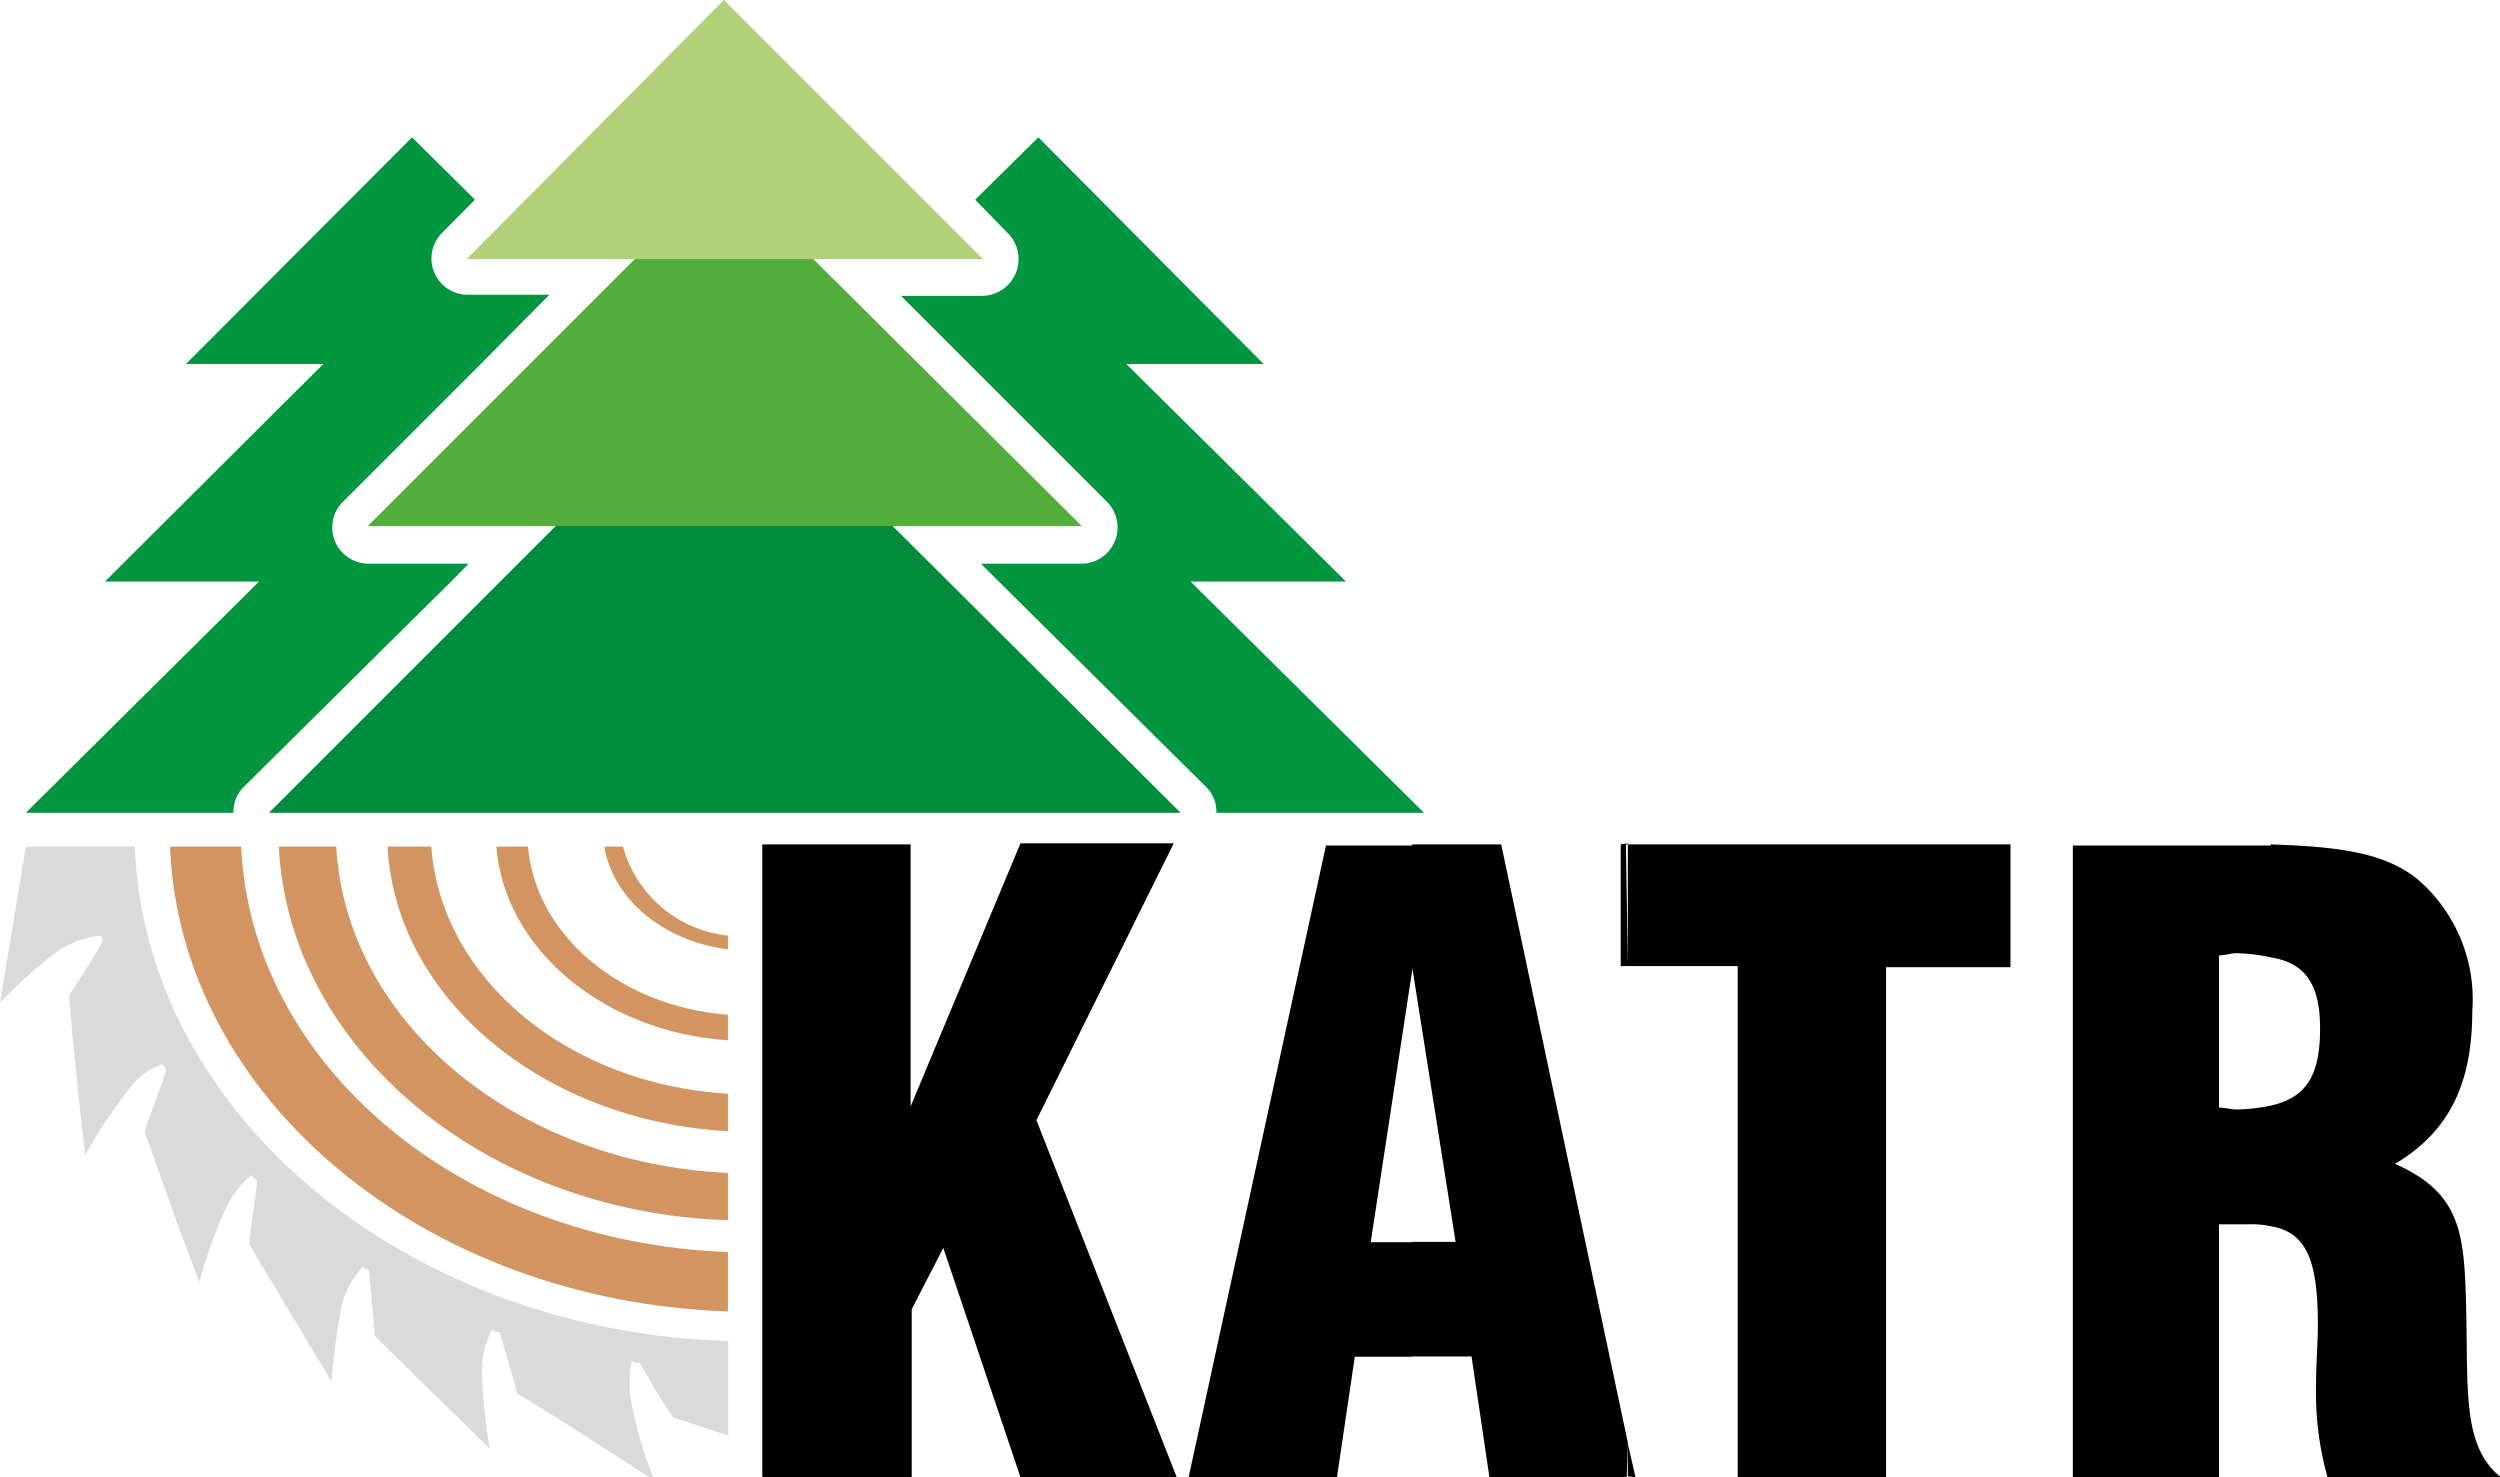 <svg id="Vrstva_1" data-name="Vrstva 1" xmlns="http://www.w3.org/2000/svg" viewBox="0 0 91.01 53.78"><defs><style>.cls-1{fill:#009640;}.cls-2{fill:#008c3c;}.cls-3{fill:#52ad3b;}.cls-4{fill:#b1d178;}.cls-5{fill:#d29460;}.cls-6{fill:#dadada;}</style></defs><path d="M82.66,44.64V40.25c1.29-.29,1.8-1.08,1.8-2.81,0-1.58-.51-2.38-1.8-2.59V30.74C85,30.82,86.76,31,88,32a5.76,5.76,0,0,1,2,4.82c0,2.67-.87,4.39-2.81,5.55,2.45,1.08,2.52,2.59,2.59,5.32.07,3-.14,5,1.3,6.12H84.74a11.44,11.44,0,0,1-.43-3.16c0-1,.07-1.8.07-2.38C84.38,45.94,84,44.86,82.66,44.64Zm0-13.9v4.11a6.57,6.57,0,0,0-1.23-.15c-.21,0-.43.08-.65.08v5.54c.22,0,.44.07.65.07a6.6,6.6,0,0,0,1.23-.14v4.39a3.1,3.1,0,0,0-.8-.07H80.78v9.21H75.46v-23h7.2Zm-23.4,23V52.56l.28,1.22Zm0-18.57h4V53.78h5.4V35.21h4.53V30.74h-14Zm0-4.47v4.47H59V30.74Zm0,21.82L54.65,30.74H51.41v4.47l1.58,10H51.41v4.17h2.16l.65,4.39h5ZM27.79,53.78h5.4V47.66l1.15-2.23,2.81,8.35h5.69l-5.11-13,5-10.08H37.15l-4,9.58V30.74h-5.4v23Zm23.62-23v4.54L49.9,45.22h1.51v4.17H49.32l-.65,4.39h-5.4l5-23Z"/><path class="cls-1" d="M43.34,21.17l8.5,8.42H44.28a1.26,1.26,0,0,0-.36-.93l-7.56-7.49-.65-.65h3.67a1.32,1.32,0,0,0,.94-2.23l-5-5-2.52-2.52h3a1.34,1.34,0,0,0,.94-2.23L35.5,7.27,37.8,5,46,13.25H41L49,21.17Z"/><path class="cls-1" d="M9.43,21.17.94,29.59H8.5a1.26,1.26,0,0,1,.36-.93l7.56-7.49.64-.65H13.39a1.32,1.32,0,0,1-.93-2.23l5-5L20,10.73H17a1.32,1.32,0,0,1-.93-2.23l1.22-1.23L15,5,6.77,13.25h5L3.82,21.17Z"/><polygon class="cls-2" points="26.35 13.03 9.79 29.59 26.35 29.59 42.98 29.59 26.35 13.03"/><polygon class="cls-3" points="26.35 6.19 13.39 19.15 26.35 19.15 39.38 19.15 26.35 6.19"/><polygon class="cls-4" points="26.35 0 16.99 9.43 26.35 9.43 35.78 9.43 26.35 0"/><path class="cls-5" d="M26.5,34.56v-.5a4.44,4.44,0,0,1-3.82-3.24H22C22.32,32.76,24.19,34.27,26.5,34.56Z"/><path class="cls-5" d="M26.5,37.87v-.93c-3.89-.29-7-2.88-7.28-6.12H18.07C18.36,34.56,22,37.58,26.5,37.87Z"/><path class="cls-5" d="M26.5,41.18V39.82c-5.84-.36-10.44-4.18-10.8-9H14.11C14.4,36.36,19.8,40.82,26.5,41.18Z"/><path class="cls-5" d="M26.5,44.42V42.7c-7.71-.36-13.9-5.48-14.26-11.88H10.15C10.51,38.16,17.64,44.14,26.5,44.42Z"/><path class="cls-5" d="M26.5,47.74V45.58c-9.65-.36-17.36-6.77-17.72-14.76H6.19C6.55,40,15.48,47.38,26.5,47.74Z"/><path class="cls-6" d="M.94,30.82,0,36.5a18.57,18.57,0,0,1,2.09-1.87,3.49,3.49,0,0,1,1.58-.57.26.26,0,0,1,.07.21c-.36.65-.79,1.3-1.22,1.95.14,1.94.36,3.88.58,5.83a18.12,18.12,0,0,1,1.58-2.38,2.54,2.54,0,0,1,1.22-.93c.08.07.15.14.15.21-.22.72-.51,1.44-.79,2.23.64,1.8,1.29,3.68,2,5.48A19.43,19.43,0,0,1,8.21,44a3.88,3.88,0,0,1,.93-1.22l.22.21c-.07.8-.22,1.52-.29,2.31l3,5a25.27,25.27,0,0,1,.36-2.74,3.06,3.06,0,0,1,.79-1.44c.07.07.14.07.21.14.08.8.15,1.59.22,2.38,1.37,1.37,2.81,2.74,4.18,4.1a21.27,21.27,0,0,1-.29-2.8,3.34,3.34,0,0,1,.36-1.52c.07,0,.14.08.29.08.21.72.43,1.44.64,2.23,1.66,1,3.32,2.09,5,3.17A14.44,14.44,0,0,1,23,51.12a3.82,3.82,0,0,1,0-1.58c.07.07.14.07.29.07.36.65.79,1.37,1.22,2,.72.22,1.37.44,2,.65V48.82c-11.74-.36-21.24-8.28-21.6-18Z"/></svg>